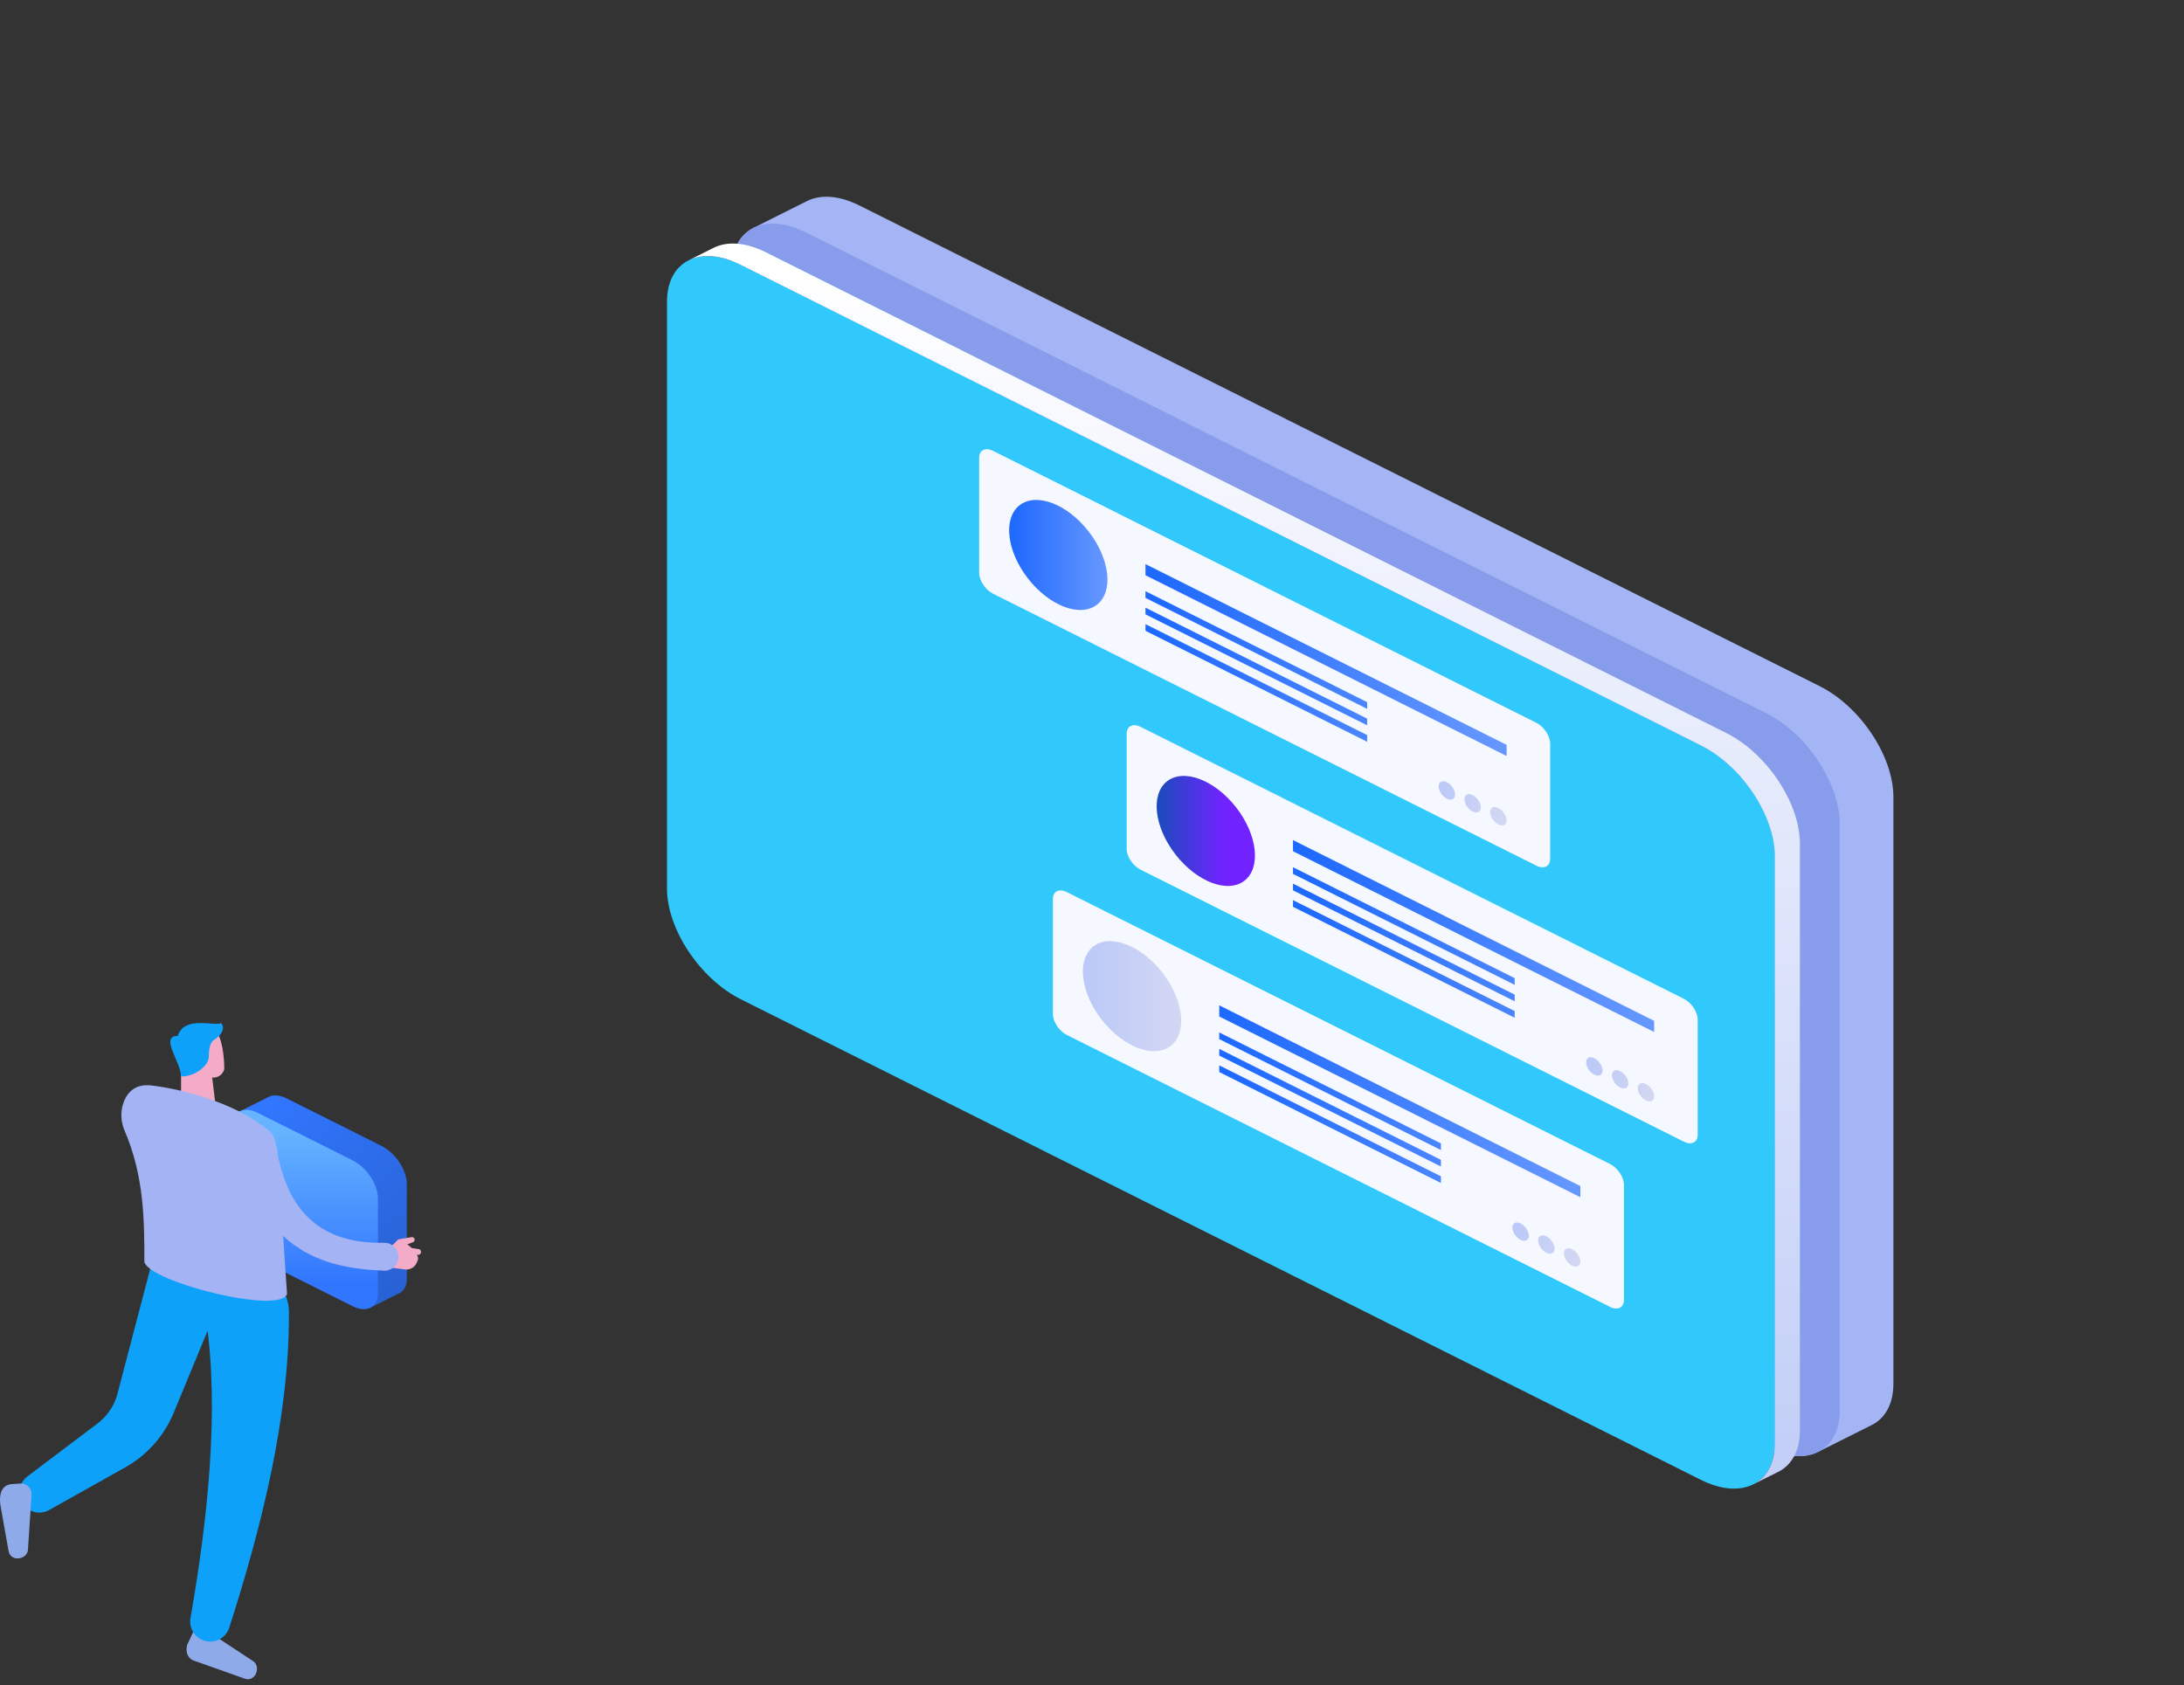 <svg width="333" height="257" viewBox="0 0 333 257" fill="none" xmlns="http://www.w3.org/2000/svg">
<rect x="0" y="0" width="333" height="257" fill="#333333" stroke="none"/>
<path d="M277.436 104.624L131.033 31.333C127.915 29.771 125.092 29.63 123.054 30.657L114.901 34.738C112.851 35.754 111.583 37.944 111.583 41.065V130.524C111.583 136.746 116.624 144.316 122.84 147.426L269.247 220.717C272.28 222.237 275.033 222.408 277.057 221.468C277.06 221.468 277.13 221.435 277.13 221.435C277.181 221.409 277.228 221.387 277.279 221.362L285.238 217.377C287.364 216.392 288.691 214.177 288.691 210.985V121.526C288.691 115.304 283.65 107.734 277.434 104.624H277.436Z" fill="#A4B5F5"/>
<path d="M111.585 130.524V41.065C111.585 34.842 116.626 32.321 122.842 35.43L269.249 108.722C275.465 111.834 280.506 119.402 280.506 125.624V215.083C280.506 221.305 275.465 223.827 269.249 220.717L122.842 147.429C116.626 144.316 111.585 136.749 111.585 130.526V130.524Z" fill="#889CEC"/>
<path style="mix-blend-mode:hard-light" d="M101.697 135.474V46.015C101.697 39.792 106.738 37.271 112.954 40.381L259.361 113.672C265.577 116.784 270.618 124.352 270.618 130.574V220.033C270.618 226.255 265.577 228.777 259.361 225.667L112.954 152.376C106.738 149.264 101.697 141.696 101.697 135.474Z" fill="url(#paint0_linear_966_836)"/>
<path d="M263.18 111.761L116.776 38.47C113.658 36.908 110.835 36.767 108.797 37.794L105.016 39.688C107.051 38.678 109.857 38.83 112.955 40.381L259.362 113.672C265.578 116.784 270.619 124.352 270.619 130.574V220.033C270.619 223.106 269.387 225.276 267.394 226.312L270.984 224.513C273.11 223.528 274.437 221.314 274.437 218.122V128.663C274.437 122.441 269.396 114.871 263.18 111.761Z" fill="url(#paint1_linear_966_836)"/>
<path d="M234.244 132.001L151.413 90.536C150.243 89.951 149.296 88.529 149.296 87.359V69.809C149.296 68.638 150.243 68.166 151.413 68.751L234.244 110.216C235.414 110.801 236.361 112.225 236.361 113.393V130.943C236.361 132.114 235.414 132.586 234.244 132.001Z" fill="#F5F8FF"/>
<path d="M167.269 92.201C169.816 90.21 169.236 85.205 165.972 81.021C162.709 76.838 157.999 75.059 155.452 77.05C152.906 79.04 153.486 84.046 156.749 88.229C160.012 92.413 164.722 94.191 167.269 92.201Z" fill="url(#paint2_linear_966_836)"/>
<path d="M220.609 119.278C219.917 118.932 219.357 119.213 219.357 119.905C219.357 120.598 219.917 121.439 220.609 121.785C221.3 122.131 221.86 121.85 221.86 121.158C221.86 120.465 221.3 119.624 220.609 119.278ZM224.536 121.245C223.845 120.899 223.285 121.18 223.285 121.873C223.285 122.565 223.845 123.406 224.536 123.753C225.228 124.099 225.787 123.817 225.787 123.125C225.787 122.433 225.228 121.591 224.536 121.245ZM228.464 123.212C227.772 122.866 227.213 123.147 227.213 123.84C227.213 124.532 227.772 125.374 228.464 125.72C229.155 126.066 229.715 125.784 229.715 125.092C229.715 124.4 229.155 123.558 228.464 123.212Z" fill="url(#paint3_linear_966_836)"/>
<path d="M174.655 86.019V87.719L229.718 115.282V113.582L174.655 86.019ZM174.655 91.172L208.455 108.091V107.072L174.655 90.153V91.172ZM174.655 93.682L208.455 110.602V109.583L174.655 92.664V93.682ZM174.655 96.193L208.455 113.112V112.093L174.655 95.174V96.193Z" fill="url(#paint4_linear_966_836)"/>
<path d="M256.735 174.085L173.904 132.62C172.735 132.035 171.787 130.614 171.787 129.443V111.893C171.787 110.722 172.735 110.25 173.904 110.835L256.735 152.3C257.905 152.885 258.852 154.309 258.852 155.477V173.027C258.852 174.198 257.905 174.67 256.735 174.085Z" fill="#F5F8FF"/>
<path d="M189.761 134.285C192.308 132.294 191.728 127.289 188.465 123.106C185.202 118.922 180.492 117.144 177.945 119.134C175.398 121.125 175.978 126.13 179.241 130.314C182.505 134.497 187.214 136.275 189.761 134.285Z" fill="url(#paint5_linear_966_836)"/>
<path d="M243.1 161.362C242.408 161.016 241.849 161.297 241.849 161.989C241.849 162.682 242.408 163.523 243.1 163.869C243.791 164.215 244.351 163.934 244.351 163.242C244.351 162.549 243.791 161.708 243.1 161.362ZM247.027 163.329C246.336 162.983 245.776 163.264 245.776 163.957C245.776 164.649 246.336 165.49 247.027 165.836C247.719 166.183 248.278 165.901 248.278 165.209C248.278 164.517 247.719 163.675 247.027 163.329ZM250.955 165.296C250.263 164.95 249.704 165.231 249.704 165.924C249.704 166.616 250.263 167.457 250.955 167.804C251.647 168.15 252.206 167.868 252.206 167.176C252.206 166.484 251.647 165.642 250.955 165.296Z" fill="url(#paint6_linear_966_836)"/>
<path d="M197.146 128.103V129.803L252.209 157.366V155.666L197.146 128.103ZM197.146 133.256L230.946 150.175V149.157L197.146 132.237V133.256ZM197.146 135.766L230.946 152.686V151.667L197.146 134.748V135.766ZM197.146 138.277L230.946 155.196V154.177L197.146 137.258V138.277Z" fill="url(#paint7_linear_966_836)"/>
<path d="M245.489 199.281L162.658 157.816C161.488 157.231 160.541 155.807 160.541 154.639V137.089C160.541 135.918 161.488 135.446 162.658 136.031L245.489 177.496C246.659 178.081 247.606 179.505 247.606 180.673V198.223C247.606 199.394 246.659 199.866 245.489 199.281Z" fill="#F5F8FF"/>
<path d="M178.516 159.479C181.063 157.489 180.483 152.484 177.22 148.3C173.956 144.116 169.246 142.338 166.7 144.329C164.153 146.319 164.733 151.324 167.996 155.508C171.259 159.692 175.969 161.47 178.516 159.479Z" fill="url(#paint8_linear_966_836)"/>
<path d="M231.853 186.558C231.161 186.212 230.602 186.493 230.602 187.185C230.602 187.878 231.161 188.719 231.853 189.065C232.544 189.412 233.104 189.13 233.104 188.438C233.104 187.745 232.544 186.904 231.853 186.558ZM235.78 188.525C235.089 188.179 234.529 188.46 234.529 189.153C234.529 189.845 235.089 190.686 235.78 191.033C236.472 191.379 237.031 191.097 237.031 190.405C237.031 189.713 236.472 188.871 235.78 188.525ZM239.708 190.492C239.016 190.146 238.457 190.427 238.457 191.12C238.457 191.812 239.016 192.654 239.708 193C240.399 193.346 240.959 193.064 240.959 192.372C240.959 191.68 240.399 190.838 239.708 190.492Z" fill="url(#paint9_linear_966_836)"/>
<path d="M185.9 153.299V154.999L240.963 182.562V180.862L185.9 153.299ZM185.9 158.452L219.7 175.371V174.353L185.9 157.433V158.452ZM185.9 160.962L219.7 177.882V176.863L185.9 159.944V160.962ZM185.9 163.473L219.7 180.392V179.373L185.9 162.454V163.473Z" fill="url(#paint10_linear_966_836)"/>
<path d="M58.167 174.732L43.703 167.491C42.619 166.949 41.644 166.906 40.939 167.274L36.655 169.425C36.593 169.452 36.535 169.479 36.481 169.514C35.826 169.89 35.432 170.614 35.432 171.633V186.111C35.432 188.25 37.162 190.85 39.298 191.919L53.763 199.16C54.842 199.699 55.814 199.745 56.514 199.385L60.807 197.231C60.865 197.204 60.923 197.177 60.981 197.142C61.631 196.77 62.03 196.045 62.03 195.023V180.544C62.03 178.405 60.3 175.806 58.163 174.736L58.167 174.732Z" fill="url(#paint11_linear_966_836)"/>
<path d="M53.763 199.156L39.298 191.915C37.162 190.846 35.432 188.246 35.432 186.108V171.629C35.432 169.49 37.162 168.626 39.298 169.696L53.763 176.937C55.899 178.006 57.629 180.606 57.629 182.745V197.223C57.629 199.362 55.899 200.226 53.763 199.156Z" fill="url(#paint12_linear_966_836)"/>
<path d="M4.153 225.153L13.864 217.823L15.064 216.917C15.335 216.696 15.591 216.459 15.831 216.215C16.306 215.716 16.725 215.169 17.061 214.588C17.398 214.007 17.669 213.391 17.851 212.759L18.548 210.105L24.717 186.553C25.607 183.151 29.083 181.117 32.481 182.009C35.88 182.9 37.912 186.379 37.022 189.781C36.952 190.052 36.847 190.346 36.747 190.598L27.45 213.096L26.869 214.503L26.567 215.235C26.436 215.553 26.304 215.87 26.153 216.18C25.573 217.42 24.837 218.583 23.986 219.636C23.134 220.69 22.159 221.632 21.098 222.445C20.564 222.848 20.011 223.22 19.438 223.561L18.099 224.317L7.486 230.264C6.015 231.089 4.157 230.562 3.333 229.09C2.578 227.742 2.957 226.064 4.157 225.157L4.153 225.153Z" fill="#0DA1F9"/>
<path d="M1.718 226.316L3.096 226.219C4.068 226.149 4.873 226.955 4.811 227.924L4.261 236.335C4.157 237.819 1.618 238.253 1.308 236.517L0.085 229.632C-0.128 228.435 -0.058 226.498 1.718 226.316Z" fill="#8EAAE8"/>
<path d="M28.645 250.577L30.031 247.667L38.604 253.308C39.839 254.134 38.964 256.559 37.304 255.97L29.52 253.212C28.375 252.805 28.258 251.375 28.642 250.577H28.645Z" fill="#8EAAE8"/>
<path d="M44.05 200.024C44.081 204.309 43.794 208.517 43.303 212.647C42.811 216.777 42.115 220.83 41.282 224.828C39.61 232.817 37.404 240.573 34.954 248.202C34.439 249.806 32.721 250.689 31.114 250.174C29.648 249.701 28.785 248.221 29.044 246.741C30.395 238.989 31.463 231.225 31.985 223.53C32.5 215.843 32.462 208.191 31.397 200.954C30.886 197.475 33.29 194.24 36.766 193.728C40.241 193.217 43.473 195.623 43.984 199.102C44.027 199.385 44.05 199.668 44.054 199.951V200.028L44.05 200.024Z" fill="#0DA1F9"/>
<path d="M32.311 163.95L32.872 168.611L27.608 168.336V162.641L32.311 163.95Z" fill="#F3ABC7"/>
<path d="M34.199 162.881C34.207 163.609 33.193 164.713 31.819 164.183C31.354 164.004 28.37 162.641 28.37 162.641C28.37 162.641 28.448 157.643 29.036 157.201C29.852 156.585 31.885 156.449 32.705 157.058C33.901 157.949 34.18 161.254 34.199 162.881Z" fill="#F3ABC7"/>
<path d="M32.597 158.607C31.861 159.061 31.838 160.634 31.838 161.172C31.838 162.447 29.775 164.186 27.608 164.144C27.608 162.001 24.287 157.96 27.097 157.96C28.115 154.814 32.663 156.531 33.711 156.019C34.323 156.631 33.959 157.767 32.601 158.607H32.597Z" fill="#0DA1F9"/>
<path d="M39.966 171.625C35.565 168.274 28.091 166.081 23.013 165.515C20.985 165.291 19.483 166.205 18.802 168.224C18.337 169.595 18.43 171.098 19.003 172.427C22.018 179.436 22.011 186.301 22.011 192.442C22.843 195.515 42.792 200.524 43.763 197.304L42.304 175.531C42.118 174.039 41.255 172.602 39.966 171.621V171.625Z" fill="#A3B3F3"/>
<path d="M63.812 190.47L62.779 190.311L61.773 189.432L60.755 189.602C59.787 189.738 59.365 190.129 59.272 190.873L59.237 191.164L59.102 192.229C59.032 192.779 59.423 193.279 59.969 193.349L61.819 193.585C62.558 193.647 63.255 193.225 63.545 192.543L63.688 192.202C63.808 191.915 63.75 191.582 63.537 191.354L63.723 191.361C63.913 191.369 64.087 191.261 64.161 191.086C64.273 190.815 64.103 190.513 63.816 190.466L63.812 190.47Z" fill="#F3ABC7"/>
<path d="M62.96 189.428C63.161 189.354 63.27 189.133 63.208 188.928C63.15 188.734 62.956 188.614 62.755 188.649L60.723 188.994L59.558 190.168L61.888 190.517L61.953 189.796L62.96 189.428Z" fill="#F3ABC7"/>
<path d="M58.533 193.759C56.025 193.663 53.482 193.411 50.958 192.71L50.014 192.442C49.7 192.345 49.395 192.21 49.085 192.094L48.156 191.733C47.85 191.601 47.556 191.439 47.254 191.288L46.356 190.827L45.505 190.28C45.226 190.09 44.924 189.928 44.661 189.715L43.868 189.079C41.77 187.344 40.105 185.155 38.847 182.857C37.582 180.556 36.649 178.161 35.852 175.775L35.844 175.751C35.287 174.082 36.185 172.276 37.853 171.714C39.521 171.156 41.325 172.055 41.886 173.725C41.944 173.896 41.986 174.085 42.014 174.26C42.346 176.449 42.857 178.568 43.643 180.521C44.433 182.466 45.52 184.217 46.952 185.616C48.373 187.022 50.153 188.064 52.154 188.692C54.152 189.323 56.338 189.552 58.537 189.509H58.576C59.748 189.486 60.72 190.42 60.747 191.594C60.774 192.768 59.837 193.74 58.665 193.767C58.626 193.767 58.58 193.767 58.541 193.767L58.533 193.759Z" fill="#A3B3F3"/>
<defs>
<linearGradient id="paint0_linear_966_836" x1="114.787" y1="482.008" x2="256.145" y2="607.958" gradientUnits="userSpaceOnUse">
<stop stop-color="#31C9FB"/>
<stop offset="1" stop-color="#22D2FD"/>
</linearGradient>
<linearGradient id="paint1_linear_966_836" x1="189.725" y1="220.593" x2="189.725" y2="40.679" gradientUnits="userSpaceOnUse">
<stop stop-color="#C3CFF7"/>
<stop offset="1" stop-color="white"/>
</linearGradient>
<linearGradient id="paint2_linear_966_836" x1="154.203" y1="84.626" x2="168.57" y2="84.626" gradientUnits="userSpaceOnUse">
<stop stop-color="#1E69FF"/>
<stop offset="1" stop-color="#6697FF"/>
</linearGradient>
<linearGradient id="paint3_linear_966_836" x1="219.408" y1="122.497" x2="229.664" y2="122.497" gradientUnits="userSpaceOnUse">
<stop stop-color="#BBC9F8"/>
<stop offset="1" stop-color="#D3D7F2"/>
</linearGradient>
<linearGradient id="paint4_linear_966_836" x1="175.895" y1="100.653" x2="228.661" y2="100.653" gradientUnits="userSpaceOnUse">
<stop stop-color="#1E69FF"/>
<stop offset="1" stop-color="#6697FF"/>
</linearGradient>
<linearGradient id="paint5_linear_966_836" x1="176.16" y1="126.71" x2="186.295" y2="126.71" gradientUnits="userSpaceOnUse">
<stop stop-color="#174DBA"/>
<stop offset="1" stop-color="#7023FF"/>
</linearGradient>
<linearGradient id="paint6_linear_966_836" x1="241.899" y1="164.581" x2="252.155" y2="164.581" gradientUnits="userSpaceOnUse">
<stop stop-color="#BBC9F8"/>
<stop offset="1" stop-color="#D3D7F2"/>
</linearGradient>
<linearGradient id="paint7_linear_966_836" x1="198.386" y1="142.734" x2="251.152" y2="142.734" gradientUnits="userSpaceOnUse">
<stop stop-color="#1E69FF"/>
<stop offset="1" stop-color="#6697FF"/>
</linearGradient>
<linearGradient id="paint8_linear_966_836" x1="165.188" y1="151.904" x2="180.027" y2="151.904" gradientUnits="userSpaceOnUse">
<stop stop-color="#BBC9F8"/>
<stop offset="1" stop-color="#D3D7F2"/>
</linearGradient>
<linearGradient id="paint9_linear_966_836" x1="230.652" y1="189.777" x2="240.908" y2="189.777" gradientUnits="userSpaceOnUse">
<stop stop-color="#BBC9F8"/>
<stop offset="1" stop-color="#D3D7F2"/>
</linearGradient>
<linearGradient id="paint10_linear_966_836" x1="187.14" y1="167.93" x2="239.906" y2="167.93" gradientUnits="userSpaceOnUse">
<stop stop-color="#1E69FF"/>
<stop offset="1" stop-color="#6697FF"/>
</linearGradient>
<linearGradient id="paint11_linear_966_836" x1="59.599" y1="196.669" x2="37.898" y2="170.066" gradientUnits="userSpaceOnUse">
<stop stop-color="#2962D4"/>
<stop offset="1" stop-color="#3176FF"/>
</linearGradient>
<linearGradient id="paint12_linear_966_836" x1="46.532" y1="195.743" x2="46.532" y2="172.454" gradientUnits="userSpaceOnUse">
<stop stop-color="#3176FF"/>
<stop offset="1" stop-color="#66B3FF"/>
</linearGradient>
</defs>
</svg>
